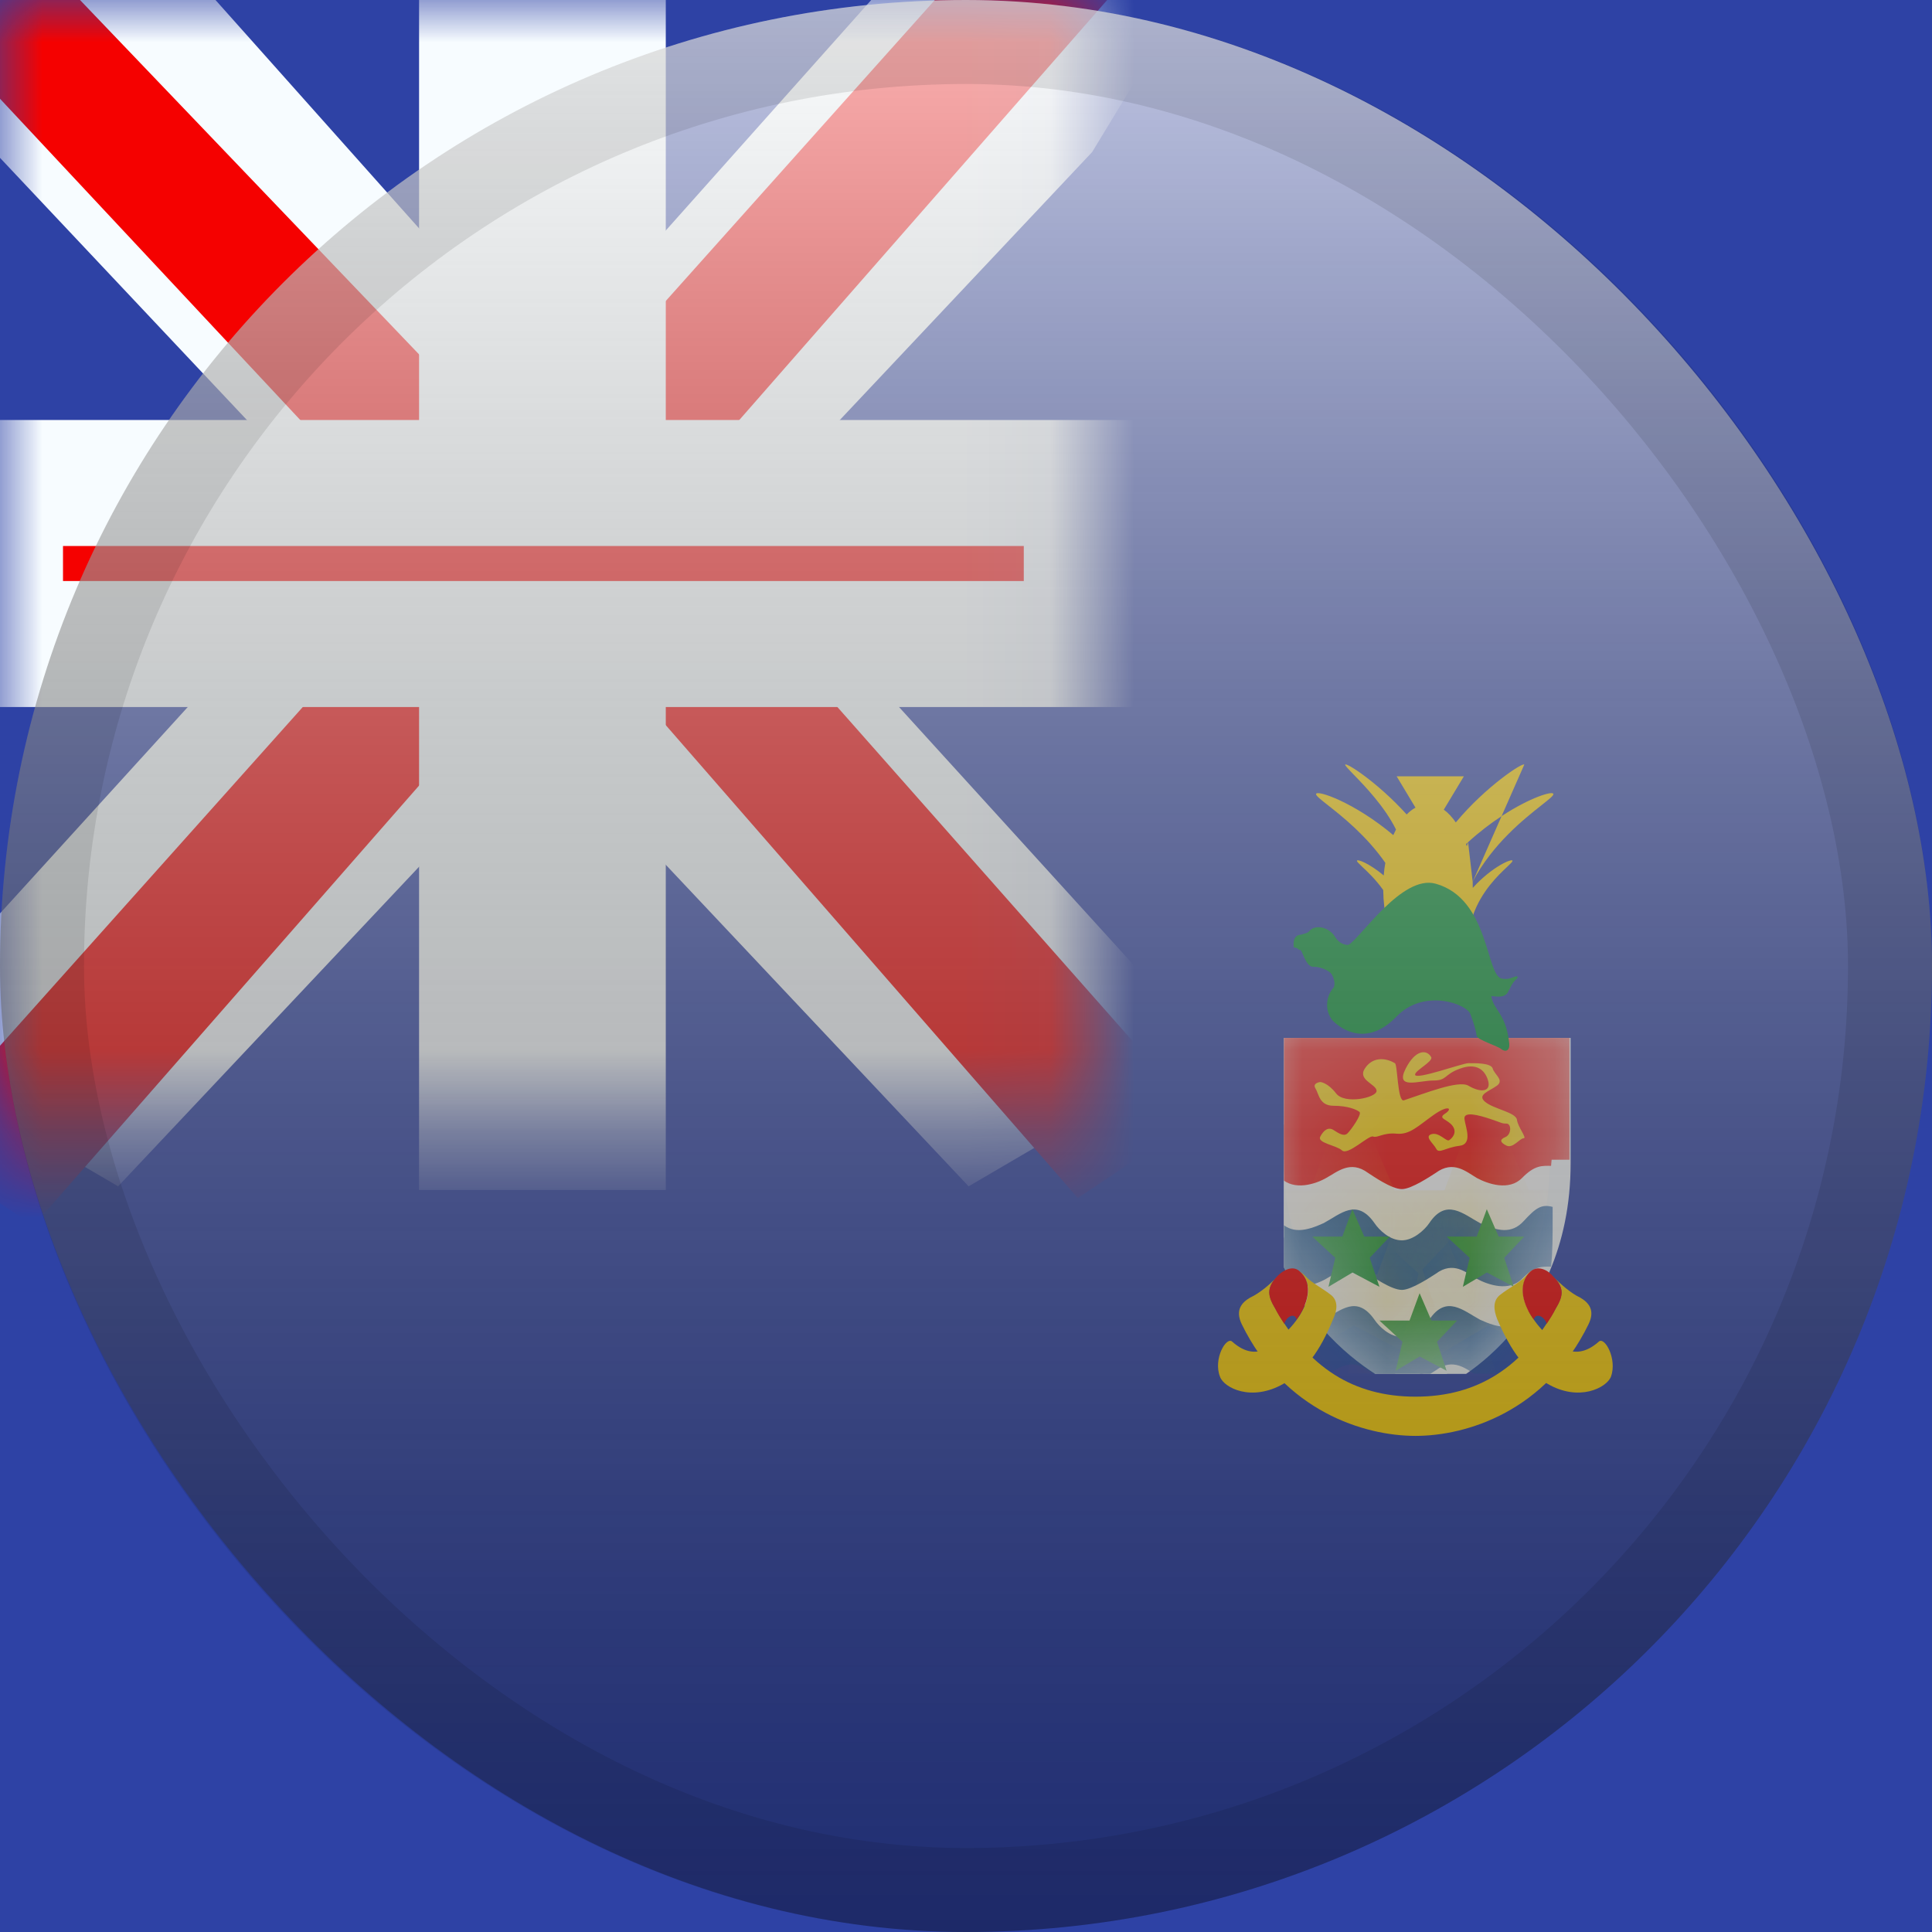 <svg width="23" height="23" viewBox="0 0 23 23" fill="none" xmlns="http://www.w3.org/2000/svg">
<mask id="mask0_2754_2961" style="mask-type:alpha" maskUnits="userSpaceOnUse" x="0" y="0" width="23" height="23">
<rect width="23" height="23" fill="white"/>
</mask>
<g mask="url(#mask0_2754_2961)">
</g>
<path fill-rule="evenodd" clip-rule="evenodd" d="M0 0H23V23H0V0Z" fill="#2E42A5"/>
<g clip-path="url(#clip0_2754_2961)">
<path d="M15.287 12.231H15.162V12.356V13.845C15.162 14.831 15.575 15.49 15.997 15.9C16.208 16.105 16.42 16.247 16.584 16.339C16.666 16.385 16.736 16.419 16.789 16.441C16.815 16.453 16.838 16.461 16.856 16.467C16.865 16.471 16.874 16.473 16.883 16.476L16.883 16.476C16.888 16.477 16.905 16.481 16.924 16.481C16.944 16.481 16.961 16.477 16.966 16.475L16.967 16.475C16.975 16.473 16.984 16.47 16.993 16.467C17.011 16.46 17.033 16.451 17.058 16.44C17.109 16.418 17.175 16.384 17.252 16.337C17.406 16.245 17.604 16.102 17.799 15.897C18.192 15.486 18.573 14.828 18.573 13.845V13.843V13.841V13.839V13.837V13.835V13.833V13.831V13.829V13.826V13.824V13.822V13.82V13.818V13.816V13.813V13.811V13.809V13.807V13.805V13.802V13.8V13.798V13.796V13.793V13.791V13.789V13.787V13.784V13.782V13.78V13.778V13.775V13.773V13.771V13.768V13.766V13.764V13.761V13.759V13.757V13.754V13.752V13.749V13.747V13.745V13.742V13.74V13.737V13.735V13.733V13.73V13.728V13.725V13.723V13.72V13.718V13.715V13.713V13.71V13.708V13.705V13.703V13.7V13.698V13.695V13.693V13.69V13.688V13.685V13.682V13.68V13.677V13.675V13.672V13.67V13.667V13.664V13.662V13.659V13.657V13.654V13.651V13.649V13.646V13.643V13.641V13.638V13.635V13.633V13.63V13.627V13.625V13.622V13.619V13.617V13.614V13.611V13.608V13.606V13.603V13.6V13.597V13.595V13.592V13.589V13.586V13.584V13.581V13.578V13.575V13.572V13.57V13.567V13.564V13.561V13.558V13.556V13.553V13.55V13.547V13.544V13.541V13.539V13.536V13.533V13.53V13.527V13.524V13.521V13.518V13.515V13.513V13.51V13.507V13.504V13.501V13.498V13.495V13.492V13.489V13.486V13.483V13.48V13.478V13.475V13.472V13.469V13.466V13.463V13.46V13.457V13.454V13.451V13.448V13.445V13.442V13.439V13.436V13.433V13.43V13.427V13.424V13.421V13.418V13.415V13.412V13.409V13.406V13.403V13.4V13.397V13.394V13.39V13.387V13.384V13.381V13.378V13.375V13.372V13.369V13.366V13.363V13.36V13.357V13.354V13.351V13.348V13.344V13.341V13.338V13.335V13.332V13.329V13.326V13.323V13.319V13.316V13.313V13.31V13.307V13.304V13.301V13.298V13.294V13.291V13.288V13.285V13.282V13.279V13.275V13.272V13.269V13.266V13.263V13.26V13.257V13.253V13.25V13.247V13.244V13.241V13.238V13.234V13.231V13.228V13.225V13.222V13.218V13.215V13.212V13.209V13.206V13.203V13.199V13.196V13.193V13.19V13.187V13.183V13.18V13.177V13.174V13.17V13.167V13.164V13.161V13.158V13.154V13.151V13.148V13.145V13.142V13.138V13.135V13.132V13.129V13.125V13.122V13.119V13.116V13.113V13.109V13.106V13.103V13.1V13.096V13.093V13.09V13.087V13.083V13.08V13.077V13.074V13.07V13.067V13.064V13.061V13.057V13.054V13.051V13.048V13.045V13.041V13.038V13.035V13.032V13.028V13.025V13.022V13.019V13.015V13.012V13.009V13.006V13.002V12.999V12.996V12.993V12.99V12.986V12.983V12.98V12.977V12.973V12.97V12.967V12.964V12.96V12.957V12.954V12.951V12.948V12.944V12.941V12.938V12.935V12.931V12.928V12.925V12.922V12.919V12.915V12.912V12.909V12.906V12.902V12.899V12.896V12.893V12.89V12.886V12.883V12.88V12.877V12.874V12.87V12.867V12.864V12.861V12.858V12.854V12.851V12.848V12.845V12.842V12.839V12.835V12.832V12.829V12.826V12.823V12.819V12.816V12.813V12.81V12.807V12.804V12.8V12.797V12.794V12.791V12.788V12.785V12.782V12.778V12.775V12.772V12.769V12.766V12.763V12.76V12.757V12.753V12.75V12.747V12.744V12.741V12.738V12.735V12.732V12.728V12.725V12.722V12.719V12.716V12.713V12.71V12.707V12.704V12.701V12.698V12.694V12.691V12.688V12.685V12.682V12.679V12.676V12.673V12.67V12.667V12.664V12.661V12.658V12.655V12.652V12.649V12.646V12.643V12.64V12.637V12.634V12.631V12.628V12.625V12.622V12.619V12.616V12.613V12.61V12.607V12.604V12.601V12.598V12.595V12.592V12.589V12.586V12.583V12.58V12.577V12.574V12.572V12.569V12.566V12.563V12.56V12.557V12.554V12.551V12.548V12.545V12.543V12.54V12.537V12.534V12.531V12.528V12.525V12.523V12.52V12.517V12.514V12.511V12.508V12.505V12.503V12.5V12.497V12.494V12.492V12.489V12.486V12.483V12.48V12.478V12.475V12.472V12.469V12.467V12.464V12.461V12.458V12.456V12.453V12.45V12.447V12.445V12.442V12.439V12.437V12.434V12.431V12.429V12.426V12.423V12.421V12.418V12.415V12.413V12.41V12.408V12.405V12.402V12.4V12.397V12.395V12.392V12.389V12.387V12.384V12.382V12.379V12.377V12.374V12.371V12.369V12.367V12.364V12.361V12.359V12.356V12.231H18.448H15.287Z" fill="white" stroke="#F7FCFF" stroke-width="0.25"/>
<mask id="mask1_2754_2961" style="mask-type:alpha" maskUnits="userSpaceOnUse" x="15" y="12" width="4" height="5">
<path d="M15.287 12.231H15.162V12.356V13.845C15.162 14.831 15.575 15.49 15.997 15.9C16.208 16.105 16.42 16.247 16.584 16.339C16.666 16.385 16.736 16.419 16.789 16.441C16.815 16.453 16.838 16.461 16.856 16.467C16.865 16.471 16.874 16.473 16.883 16.476L16.883 16.476C16.888 16.477 16.905 16.481 16.924 16.481C16.944 16.481 16.961 16.477 16.966 16.475L16.967 16.475C16.975 16.473 16.984 16.47 16.993 16.467C17.011 16.46 17.033 16.451 17.058 16.44C17.109 16.418 17.175 16.384 17.252 16.337C17.406 16.245 17.604 16.102 17.799 15.897C18.192 15.486 18.573 14.828 18.573 13.845V13.843V13.841V13.839V13.837V13.835V13.833V13.831V13.829V13.826V13.824V13.822V13.82V13.818V13.816V13.813V13.811V13.809V13.807V13.805V13.802V13.8V13.798V13.796V13.793V13.791V13.789V13.787V13.784V13.782V13.78V13.778V13.775V13.773V13.771V13.768V13.766V13.764V13.761V13.759V13.757V13.754V13.752V13.749V13.747V13.745V13.742V13.74V13.737V13.735V13.733V13.73V13.728V13.725V13.723V13.72V13.718V13.715V13.713V13.71V13.708V13.705V13.703V13.7V13.698V13.695V13.693V13.69V13.688V13.685V13.682V13.68V13.677V13.675V13.672V13.67V13.667V13.664V13.662V13.659V13.657V13.654V13.651V13.649V13.646V13.643V13.641V13.638V13.635V13.633V13.63V13.627V13.625V13.622V13.619V13.617V13.614V13.611V13.608V13.606V13.603V13.6V13.597V13.595V13.592V13.589V13.586V13.584V13.581V13.578V13.575V13.572V13.57V13.567V13.564V13.561V13.558V13.556V13.553V13.55V13.547V13.544V13.541V13.539V13.536V13.533V13.53V13.527V13.524V13.521V13.518V13.515V13.513V13.51V13.507V13.504V13.501V13.498V13.495V13.492V13.489V13.486V13.483V13.48V13.478V13.475V13.472V13.469V13.466V13.463V13.46V13.457V13.454V13.451V13.448V13.445V13.442V13.439V13.436V13.433V13.43V13.427V13.424V13.421V13.418V13.415V13.412V13.409V13.406V13.403V13.4V13.397V13.394V13.39V13.387V13.384V13.381V13.378V13.375V13.372V13.369V13.366V13.363V13.36V13.357V13.354V13.351V13.348V13.344V13.341V13.338V13.335V13.332V13.329V13.326V13.323V13.319V13.316V13.313V13.31V13.307V13.304V13.301V13.298V13.294V13.291V13.288V13.285V13.282V13.279V13.275V13.272V13.269V13.266V13.263V13.26V13.257V13.253V13.25V13.247V13.244V13.241V13.238V13.234V13.231V13.228V13.225V13.222V13.218V13.215V13.212V13.209V13.206V13.203V13.199V13.196V13.193V13.19V13.187V13.183V13.18V13.177V13.174V13.17V13.167V13.164V13.161V13.158V13.154V13.151V13.148V13.145V13.142V13.138V13.135V13.132V13.129V13.125V13.122V13.119V13.116V13.113V13.109V13.106V13.103V13.1V13.096V13.093V13.09V13.087V13.083V13.08V13.077V13.074V13.07V13.067V13.064V13.061V13.057V13.054V13.051V13.048V13.045V13.041V13.038V13.035V13.032V13.028V13.025V13.022V13.019V13.015V13.012V13.009V13.006V13.002V12.999V12.996V12.993V12.99V12.986V12.983V12.98V12.977V12.973V12.97V12.967V12.964V12.96V12.957V12.954V12.951V12.948V12.944V12.941V12.938V12.935V12.931V12.928V12.925V12.922V12.919V12.915V12.912V12.909V12.906V12.902V12.899V12.896V12.893V12.89V12.886V12.883V12.88V12.877V12.874V12.87V12.867V12.864V12.861V12.858V12.854V12.851V12.848V12.845V12.842V12.839V12.835V12.832V12.829V12.826V12.823V12.819V12.816V12.813V12.81V12.807V12.804V12.8V12.797V12.794V12.791V12.788V12.785V12.782V12.778V12.775V12.772V12.769V12.766V12.763V12.76V12.757V12.753V12.75V12.747V12.744V12.741V12.738V12.735V12.732V12.728V12.725V12.722V12.719V12.716V12.713V12.71V12.707V12.704V12.701V12.698V12.694V12.691V12.688V12.685V12.682V12.679V12.676V12.673V12.67V12.667V12.664V12.661V12.658V12.655V12.652V12.649V12.646V12.643V12.64V12.637V12.634V12.631V12.628V12.625V12.622V12.619V12.616V12.613V12.61V12.607V12.604V12.601V12.598V12.595V12.592V12.589V12.586V12.583V12.58V12.577V12.574V12.572V12.569V12.566V12.563V12.56V12.557V12.554V12.551V12.548V12.545V12.543V12.54V12.537V12.534V12.531V12.528V12.525V12.523V12.52V12.517V12.514V12.511V12.508V12.505V12.503V12.5V12.497V12.494V12.492V12.489V12.486V12.483V12.48V12.478V12.475V12.472V12.469V12.467V12.464V12.461V12.458V12.456V12.453V12.45V12.447V12.445V12.442V12.439V12.437V12.434V12.431V12.429V12.426V12.423V12.421V12.418V12.415V12.413V12.41V12.408V12.405V12.402V12.4V12.397V12.395V12.392V12.389V12.387V12.384V12.382V12.379V12.377V12.374V12.371V12.369V12.367V12.364V12.361V12.359V12.356V12.231H18.448H15.287Z" fill="white" stroke="white" stroke-width="0.25"/>
</mask>
<g mask="url(#mask1_2754_2961)">
<rect x="15.084" y="12.106" width="3.6" height="1.7" fill="#F50100"/>
<path d="M16.689 14.156C16.804 14.156 17.035 13.999 17.092 13.963C17.303 13.807 17.457 13.951 17.582 14.024C17.716 14.096 17.966 14.18 18.119 14.024C18.273 13.867 18.36 13.879 18.465 13.879C18.484 13.698 18.484 13.517 18.484 13.312V13.168C18.35 13.132 18.283 13.18 18.139 13.336C17.995 13.493 17.831 13.457 17.62 13.361C17.419 13.252 17.217 13.059 17.015 13.361C16.958 13.445 16.823 13.566 16.689 13.566C16.545 13.566 16.42 13.445 16.363 13.361C16.151 13.059 15.96 13.252 15.758 13.361C15.547 13.457 15.374 13.493 15.23 13.336C15.095 13.18 15.028 13.132 14.884 13.168V13.312C14.884 13.517 14.894 13.698 14.913 13.879C15.019 13.879 15.095 13.867 15.249 14.024C15.403 14.18 15.662 14.096 15.787 14.024C15.921 13.951 16.075 13.807 16.286 13.963C16.343 13.999 16.564 14.156 16.689 14.156H16.689Z" fill="#F50100"/>
<path fill-rule="evenodd" clip-rule="evenodd" d="M15.718 12.881C15.718 12.881 15.805 12.886 15.907 13.018C16.01 13.151 16.388 13.067 16.388 12.987C16.388 12.907 16.159 12.859 16.247 12.722C16.335 12.585 16.484 12.585 16.604 12.656C16.639 12.656 16.635 13.124 16.713 13.099C16.962 13.017 17.363 12.856 17.481 12.925C17.636 13.016 17.754 12.994 17.715 12.863C17.676 12.733 17.575 12.651 17.38 12.722C17.185 12.793 17.231 12.863 17.063 12.863C16.894 12.863 16.605 12.977 16.734 12.722C16.849 12.494 16.986 12.49 17.038 12.585C17.065 12.635 16.846 12.743 16.846 12.793C16.846 12.863 17.409 12.657 17.481 12.657C17.553 12.657 17.752 12.651 17.771 12.722C17.791 12.793 17.911 12.859 17.82 12.925C17.728 12.992 17.578 13.033 17.681 13.118C17.785 13.204 18.047 13.242 18.059 13.331C18.07 13.419 18.183 13.551 18.138 13.551C18.093 13.551 18.011 13.676 17.934 13.638C17.858 13.6 17.849 13.567 17.922 13.536C17.995 13.505 17.995 13.376 17.934 13.376C17.874 13.376 17.879 13.366 17.742 13.321C17.605 13.276 17.423 13.225 17.434 13.321C17.445 13.416 17.538 13.622 17.373 13.641C17.208 13.661 17.13 13.74 17.098 13.676C17.066 13.613 16.951 13.529 17.042 13.502C17.132 13.475 17.218 13.594 17.251 13.574C17.283 13.555 17.353 13.485 17.292 13.403C17.23 13.321 17.11 13.318 17.204 13.257C17.299 13.195 17.242 13.148 17.063 13.276C16.883 13.403 16.783 13.512 16.625 13.496C16.467 13.481 16.396 13.551 16.346 13.53C16.295 13.51 16.048 13.759 15.977 13.696C15.906 13.632 15.676 13.608 15.718 13.53C15.759 13.453 15.814 13.413 15.876 13.453C15.938 13.493 15.999 13.533 16.041 13.493C16.083 13.453 16.215 13.266 16.185 13.238C16.154 13.211 16.048 13.164 15.876 13.164C15.705 13.164 15.701 13.021 15.66 12.957C15.619 12.892 15.718 12.881 15.718 12.881Z" fill="#FFD100"/>
<path d="M16.689 15.356C16.804 15.356 17.035 15.2 17.092 15.164C17.303 15.007 17.457 15.152 17.582 15.224C17.716 15.296 17.966 15.381 18.119 15.224C18.273 15.067 18.36 15.079 18.465 15.079C18.484 14.898 18.484 14.717 18.484 14.512V14.368C18.35 14.332 18.283 14.38 18.139 14.537C17.995 14.693 17.831 14.657 17.62 14.561C17.419 14.452 17.217 14.259 17.015 14.561C16.958 14.645 16.823 14.766 16.689 14.766C16.545 14.766 16.42 14.645 16.363 14.561C16.151 14.259 15.96 14.452 15.758 14.561C15.547 14.657 15.374 14.693 15.23 14.537C15.095 14.38 15.028 14.332 14.884 14.368V14.512C14.884 14.717 14.894 14.898 14.913 15.079C15.019 15.079 15.095 15.067 15.249 15.224C15.403 15.381 15.662 15.296 15.787 15.224C15.921 15.152 16.075 15.007 16.286 15.164C16.343 15.2 16.564 15.356 16.689 15.356H16.689Z" fill="#0B50A0"/>
<path d="M16.689 16.506C16.804 16.506 17.035 16.35 17.092 16.314C17.303 16.157 17.457 16.301 17.582 16.374C17.716 16.446 17.966 16.53 18.119 16.374C18.273 16.217 18.36 16.229 18.465 16.229C18.484 16.048 18.484 15.867 18.484 15.662V15.518C18.35 15.482 18.283 15.53 18.139 15.687C17.995 15.843 17.831 15.807 17.62 15.711C17.419 15.602 17.217 15.409 17.015 15.711C16.958 15.795 16.823 15.916 16.689 15.916C16.545 15.916 16.42 15.795 16.363 15.711C16.151 15.409 15.96 15.602 15.758 15.711C15.547 15.807 15.374 15.843 15.23 15.687C15.095 15.53 15.028 15.482 14.884 15.518V15.662C14.884 15.867 14.894 16.048 14.913 16.229C15.019 16.229 15.095 16.217 15.249 16.374C15.403 16.53 15.662 16.446 15.787 16.374C15.921 16.301 16.075 16.157 16.286 16.314C16.343 16.35 16.564 16.506 16.689 16.506H16.689Z" fill="#0B50A0"/>
<mask id="path-11-inside-1_2754_2961" fill="white">
<path fill-rule="evenodd" clip-rule="evenodd" d="M16.901 16.149L16.615 16.319L16.696 15.974L16.422 15.721H16.78L16.9 15.395L17.041 15.721H17.346L17.107 15.974L17.222 16.319L16.901 16.149Z"/>
</mask>
<path fill-rule="evenodd" clip-rule="evenodd" d="M16.901 16.149L16.615 16.319L16.696 15.974L16.422 15.721H16.78L16.9 15.395L17.041 15.721H17.346L17.107 15.974L17.222 16.319L16.901 16.149Z" fill="#059334"/>
<path d="M16.901 16.149L17.158 15.663L16.885 15.519L16.62 15.676L16.901 16.149ZM16.615 16.319L16.079 16.192L15.781 17.452L16.895 16.792L16.615 16.319ZM16.696 15.974L17.232 16.101L17.306 15.788L17.07 15.57L16.696 15.974ZM16.422 15.721V15.171H15.017L16.049 16.125L16.422 15.721ZM16.78 15.721V16.271H17.164L17.296 15.911L16.78 15.721ZM16.9 15.395L17.405 15.177L16.86 13.913L16.384 15.204L16.9 15.395ZM17.041 15.721L16.536 15.939L16.68 16.271H17.041V15.721ZM17.346 15.721L17.746 16.099L18.625 15.171H17.346V15.721ZM17.107 15.974L16.707 15.596L16.48 15.835L16.585 16.148L17.107 15.974ZM17.222 16.319L16.965 16.805L18.179 17.446L17.743 16.144L17.222 16.319ZM16.62 15.676L16.334 15.845L16.895 16.792L17.181 16.622L16.62 15.676ZM17.15 16.445L17.232 16.101L16.161 15.847L16.079 16.192L17.15 16.445ZM17.07 15.57L16.796 15.317L16.049 16.125L16.323 16.378L17.07 15.57ZM16.422 16.271H16.78V15.171H16.422V16.271ZM17.296 15.911L17.416 15.585L16.384 15.204L16.264 15.531L17.296 15.911ZM16.395 15.613L16.536 15.939L17.546 15.503L17.405 15.177L16.395 15.613ZM17.041 16.271H17.346V15.171H17.041V16.271ZM16.947 15.342L16.707 15.596L17.506 16.352L17.746 16.099L16.947 15.342ZM16.585 16.148L16.7 16.493L17.743 16.144L17.628 15.799L16.585 16.148ZM17.479 15.832L17.158 15.663L16.644 16.635L16.965 16.805L17.479 15.832Z" fill="#FFD100" mask="url(#path-11-inside-1_2754_2961)"/>
<mask id="path-13-inside-2_2754_2961" fill="white">
<path fill-rule="evenodd" clip-rule="evenodd" d="M16.101 15.149L15.815 15.319L15.896 14.974L15.622 14.721H15.98L16.1 14.395L16.241 14.721H16.546L16.306 14.974L16.422 15.319L16.101 15.149Z"/>
</mask>
<path fill-rule="evenodd" clip-rule="evenodd" d="M16.101 15.149L15.815 15.319L15.896 14.974L15.622 14.721H15.98L16.1 14.395L16.241 14.721H16.546L16.306 14.974L16.422 15.319L16.101 15.149Z" fill="#059334"/>
<path d="M16.101 15.149L16.358 14.663L16.085 14.519L15.82 14.676L16.101 15.149ZM15.815 15.319L15.28 15.192L14.981 16.452L16.095 15.792L15.815 15.319ZM15.896 14.974L16.432 15.101L16.506 14.788L16.27 14.57L15.896 14.974ZM15.622 14.721V14.171H14.217L15.249 15.125L15.622 14.721ZM15.98 14.721V15.271H16.364L16.496 14.911L15.98 14.721ZM16.1 14.395L16.605 14.177L16.06 12.913L15.584 14.204L16.1 14.395ZM16.241 14.721L15.736 14.939L15.88 15.271H16.241V14.721ZM16.546 14.721L16.946 15.099L17.825 14.171H16.546V14.721ZM16.306 14.974L15.907 14.596L15.68 14.835L15.785 15.148L16.306 14.974ZM16.422 15.319L16.165 15.805L17.379 16.446L16.943 15.144L16.422 15.319ZM15.82 14.676L15.534 14.845L16.095 15.792L16.381 15.622L15.82 14.676ZM16.35 15.445L16.432 15.101L15.361 14.847L15.28 15.192L16.35 15.445ZM16.27 14.57L15.996 14.317L15.249 15.125L15.523 15.378L16.27 14.57ZM15.622 15.271H15.98V14.171H15.622V15.271ZM16.496 14.911L16.616 14.585L15.584 14.204L15.464 14.531L16.496 14.911ZM15.595 14.613L15.736 14.939L16.746 14.503L16.605 14.177L15.595 14.613ZM16.241 15.271H16.546V14.171H16.241V15.271ZM16.147 14.342L15.907 14.596L16.706 15.352L16.946 15.099L16.147 14.342ZM15.785 15.148L15.9 15.493L16.943 15.144L16.828 14.799L15.785 15.148ZM16.679 14.832L16.358 14.663L15.844 15.635L16.165 15.805L16.679 14.832Z" fill="#FFD100" mask="url(#path-13-inside-2_2754_2961)"/>
<mask id="path-15-inside-3_2754_2961" fill="white">
<path fill-rule="evenodd" clip-rule="evenodd" d="M17.701 15.149L17.415 15.319L17.496 14.974L17.222 14.721H17.58L17.7 14.395L17.841 14.721H18.146L17.907 14.974L18.022 15.319L17.701 15.149Z"/>
</mask>
<path fill-rule="evenodd" clip-rule="evenodd" d="M17.701 15.149L17.415 15.319L17.496 14.974L17.222 14.721H17.58L17.7 14.395L17.841 14.721H18.146L17.907 14.974L18.022 15.319L17.701 15.149Z" fill="#059334"/>
<path d="M17.701 15.149L17.958 14.663L17.685 14.519L17.42 14.676L17.701 15.149ZM17.415 15.319L16.88 15.192L16.581 16.452L17.695 15.792L17.415 15.319ZM17.496 14.974L18.032 15.101L18.106 14.788L17.87 14.57L17.496 14.974ZM17.222 14.721V14.171H15.817L16.849 15.125L17.222 14.721ZM17.58 14.721V15.271H17.964L18.096 14.911L17.58 14.721ZM17.7 14.395L18.205 14.177L17.66 12.913L17.184 14.204L17.7 14.395ZM17.841 14.721L17.336 14.939L17.48 15.271H17.841V14.721ZM18.146 14.721L18.546 15.099L19.424 14.171H18.146V14.721ZM17.907 14.974L17.507 14.596L17.28 14.835L17.385 15.148L17.907 14.974ZM18.022 15.319L17.765 15.805L18.979 16.446L18.543 15.144L18.022 15.319ZM17.42 14.676L17.134 14.845L17.695 15.792L17.981 15.622L17.42 14.676ZM17.95 15.445L18.032 15.101L16.961 14.847L16.88 15.192L17.95 15.445ZM17.87 14.57L17.596 14.317L16.849 15.125L17.123 15.378L17.87 14.57ZM17.222 15.271H17.58V14.171H17.222V15.271ZM18.096 14.911L18.216 14.585L17.184 14.204L17.064 14.531L18.096 14.911ZM17.195 14.613L17.336 14.939L18.346 14.503L18.205 14.177L17.195 14.613ZM17.841 15.271H18.146V14.171H17.841V15.271ZM17.747 14.342L17.507 14.596L18.306 15.352L18.546 15.099L17.747 14.342ZM17.385 15.148L17.5 15.493L18.543 15.144L18.428 14.799L17.385 15.148ZM18.279 14.832L17.958 14.663L17.444 15.635L17.765 15.805L18.279 14.832Z" fill="#FFD100" mask="url(#path-15-inside-3_2754_2961)"/>
</g>
</g>
<path d="M14.524 16.39C14.57 16.521 14.899 16.693 15.282 16.472C15.542 16.316 15.71 16.095 15.871 15.702C15.917 15.603 15.94 15.481 15.833 15.407C15.749 15.341 15.611 15.268 15.55 15.202C15.519 15.169 15.488 15.145 15.466 15.12C15.481 15.136 15.496 15.153 15.511 15.178C15.665 15.374 15.504 15.661 15.335 15.833C15.213 15.956 14.991 16.259 14.669 15.972C14.6 15.907 14.44 16.177 14.524 16.39L14.524 16.39Z" fill="#FFD100"/>
<path d="M19.178 16.39C19.125 16.521 18.796 16.693 18.42 16.472C18.16 16.316 17.992 16.095 17.823 15.702C17.785 15.603 17.762 15.481 17.869 15.407C17.953 15.341 18.091 15.268 18.152 15.202C18.183 15.169 18.206 15.145 18.237 15.12C18.221 15.136 18.206 15.153 18.191 15.178C18.038 15.374 18.198 15.661 18.359 15.833C18.482 15.956 18.711 16.259 19.033 15.972C19.102 15.907 19.255 16.177 19.178 16.39L19.178 16.39Z" fill="#FFD100"/>
<path d="M16.851 17.094C17.464 17.094 18.405 16.799 18.91 15.767C18.995 15.595 18.91 15.505 18.811 15.447C18.704 15.398 18.574 15.284 18.505 15.21C18.627 15.341 18.604 15.431 18.52 15.579C18.13 16.275 17.594 16.627 16.851 16.627C16.108 16.627 15.573 16.275 15.182 15.579C15.098 15.431 15.075 15.341 15.19 15.21C15.129 15.284 14.991 15.398 14.884 15.447C14.784 15.505 14.7 15.595 14.784 15.767C15.289 16.799 16.239 17.094 16.851 17.094H16.851Z" fill="#FFD100"/>
<path d="M15.435 15.71C15.419 15.628 15.32 15.661 15.289 15.759C15.251 15.702 15.213 15.644 15.182 15.579C15.09 15.431 15.075 15.333 15.205 15.194C15.266 15.128 15.389 15.054 15.473 15.136C15.649 15.292 15.557 15.546 15.435 15.71L15.435 15.71Z" fill="#F50100"/>
<path d="M18.26 15.71C18.275 15.628 18.382 15.661 18.413 15.759C18.451 15.702 18.489 15.644 18.52 15.579C18.612 15.431 18.627 15.333 18.489 15.194C18.436 15.128 18.313 15.054 18.221 15.136C18.053 15.292 18.137 15.546 18.26 15.71L18.26 15.71Z" fill="#F50100"/>
<path fill-rule="evenodd" clip-rule="evenodd" d="M16.492 10.272C16.265 9.946 15.979 9.72 15.81 9.587C15.723 9.518 15.667 9.474 15.667 9.454C15.667 9.396 16.122 9.55 16.587 9.942C16.597 9.919 16.608 9.896 16.619 9.875C16.483 9.601 16.248 9.358 16.114 9.22L16.114 9.22C16.051 9.155 16.011 9.113 16.014 9.103C16.024 9.072 16.407 9.32 16.746 9.696C16.779 9.662 16.814 9.635 16.851 9.615L16.627 9.242H17.427L17.188 9.639C17.24 9.676 17.288 9.728 17.331 9.791C17.687 9.362 18.135 9.07 18.146 9.103L17.876 9.716C17.748 9.8 17.612 9.903 17.477 10.026L17.453 10.048L17.461 10.073C17.463 10.071 17.464 10.069 17.465 10.067C17.468 10.053 17.473 10.04 17.477 10.026L17.532 10.497C17.533 10.521 17.533 10.546 17.533 10.57C17.763 10.316 18.006 10.214 18.006 10.248C18.006 10.259 17.98 10.284 17.94 10.322C17.837 10.419 17.636 10.608 17.535 10.899C17.531 10.911 17.519 10.911 17.504 10.903C17.431 11.294 17.233 11.575 17 11.575C16.709 11.575 16.473 11.139 16.467 10.596C16.378 10.47 16.282 10.38 16.22 10.322L16.22 10.322C16.18 10.284 16.154 10.259 16.154 10.248C16.154 10.222 16.3 10.277 16.473 10.422C16.477 10.37 16.483 10.32 16.492 10.272ZM17.532 10.497C17.766 10.048 18.145 9.749 18.35 9.587C18.437 9.518 18.493 9.474 18.493 9.454C18.493 9.409 18.217 9.492 17.876 9.716L17.532 10.497Z" fill="#FFD100"/>
<path d="M15.893 11.152C15.829 11.042 15.655 10.993 15.581 11.091C15.554 11.115 15.517 11.115 15.489 11.127C15.444 11.127 15.385 11.158 15.403 11.28C15.453 11.28 15.453 11.31 15.48 11.31C15.499 11.298 15.546 11.521 15.638 11.509C15.739 11.509 15.829 11.566 15.847 11.59C15.874 11.626 15.911 11.724 15.865 11.772C15.801 11.845 15.755 12.016 15.865 12.15C15.985 12.271 16.287 12.454 16.626 12.101C16.956 11.76 17.47 11.955 17.506 12.076C17.552 12.198 17.57 12.271 17.58 12.332C17.589 12.381 17.836 12.454 17.873 12.49C17.919 12.527 17.983 12.515 17.965 12.405C17.928 12.064 17.772 12.016 17.754 11.857C17.845 11.87 17.91 11.87 17.946 11.821C17.974 11.772 18.01 11.687 18.047 11.663C18.075 11.639 18.075 11.614 18.038 11.626C17.992 11.639 17.965 11.663 17.882 11.651C17.687 11.623 17.735 10.699 17.09 10.52C16.691 10.409 16.194 11.17 16.057 11.245C16.054 11.247 16.051 11.248 16.049 11.249C15.985 11.249 15.93 11.213 15.893 11.152Z" fill="#059334"/>
<mask id="mask2_2754_2961" style="mask-type:alpha" maskUnits="userSpaceOnUse" x="0" y="0" width="13" height="14">
<rect width="12.938" height="13.417" fill="white"/>
</mask>
<g mask="url(#mask2_2754_2961)">
<path d="M-1.441 12.458L1.406 14.123L13.002 1.81L14.504 -0.664L11.459 -1.22L6.73 4.086L2.923 7.661L-1.441 12.458Z" fill="#F7FCFF"/>
<path d="M-1.051 13.625L0.4 14.591L13.964 -0.894H11.928L-1.051 13.625Z" fill="#F50100"/>
<path d="M14.378 12.458L11.531 14.123L-0.065 1.81L-1.566 -0.664L1.478 -1.22L6.208 4.086L10.015 7.661L14.378 12.458Z" fill="#F7FCFF"/>
<path d="M14.281 13.296L12.831 14.262L7.054 7.632L5.342 6.891L-1.711 -0.655H0.326L7.374 6.712L9.247 7.6L14.281 13.296Z" fill="#F50100"/>
<mask id="path-29-outside-4_2754_2961" maskUnits="userSpaceOnUse" x="-1" y="-1" width="15" height="16" fill="black">
<rect fill="white" x="-1" y="-1" width="15" height="16"/>
<path fill-rule="evenodd" clip-rule="evenodd" d="M7.176 0H5.739V5.75H0V7.667H5.739V13.417H7.176V7.667H12.938V5.75H7.176V0Z"/>
</mask>
<path fill-rule="evenodd" clip-rule="evenodd" d="M7.176 0H5.739V5.75H0V7.667H5.739V13.417H7.176V7.667H12.938V5.75H7.176V0Z" fill="#F50100"/>
<path d="M5.739 0V-0.75H4.989V0H5.739ZM7.176 0H7.926V-0.75H7.176V0ZM5.739 5.75V6.5H6.489V5.75H5.739ZM0 5.75V5H-0.75V5.75H0ZM0 7.667H-0.75V8.417H0V7.667ZM5.739 7.667H6.489V6.917H5.739V7.667ZM5.739 13.417H4.989V14.167H5.739V13.417ZM7.176 13.417V14.167H7.926V13.417H7.176ZM7.176 7.667V6.917H6.426V7.667H7.176ZM12.938 7.667V8.417H13.688V7.667H12.938ZM12.938 5.75H13.688V5H12.938V5.75ZM7.176 5.75H6.426V6.5H7.176V5.75ZM5.739 0.75H7.176V-0.75H5.739V0.75ZM6.489 5.75V0H4.989V5.75H6.489ZM0 6.5H5.739V5H0V6.5ZM0.75 7.667V5.75H-0.75V7.667H0.75ZM5.739 6.917H0V8.417H5.739V6.917ZM6.489 13.417V7.667H4.989V13.417H6.489ZM7.176 12.667H5.739V14.167H7.176V12.667ZM6.426 7.667V13.417H7.926V7.667H6.426ZM12.938 6.917H7.176V8.417H12.938V6.917ZM12.188 5.75V7.667H13.688V5.75H12.188ZM7.176 6.5H12.938V5H7.176V6.5ZM6.426 0V5.75H7.926V0H6.426Z" fill="#F7FCFF" mask="url(#path-29-outside-4_2754_2961)"/>
</g>
<rect width="23" height="23" rx="11.5" fill="url(#paint0_linear_2754_2961)" style="mix-blend-mode:overlay"/>
<rect x="0.5" y="0.5" width="22" height="22" rx="11" stroke="black" stroke-opacity="0.1"/>
<defs>
<linearGradient id="paint0_linear_2754_2961" x1="11.5" y1="0" x2="11.5" y2="23" gradientUnits="userSpaceOnUse">
<stop stop-color="white" stop-opacity="0.7"/>
<stop offset="1" stop-opacity="0.3"/>
</linearGradient>
<clipPath id="clip0_2754_2961">
<rect width="4" height="4" fill="white" transform="translate(15.284 12.356)"/>
</clipPath>
</defs>
</svg>
